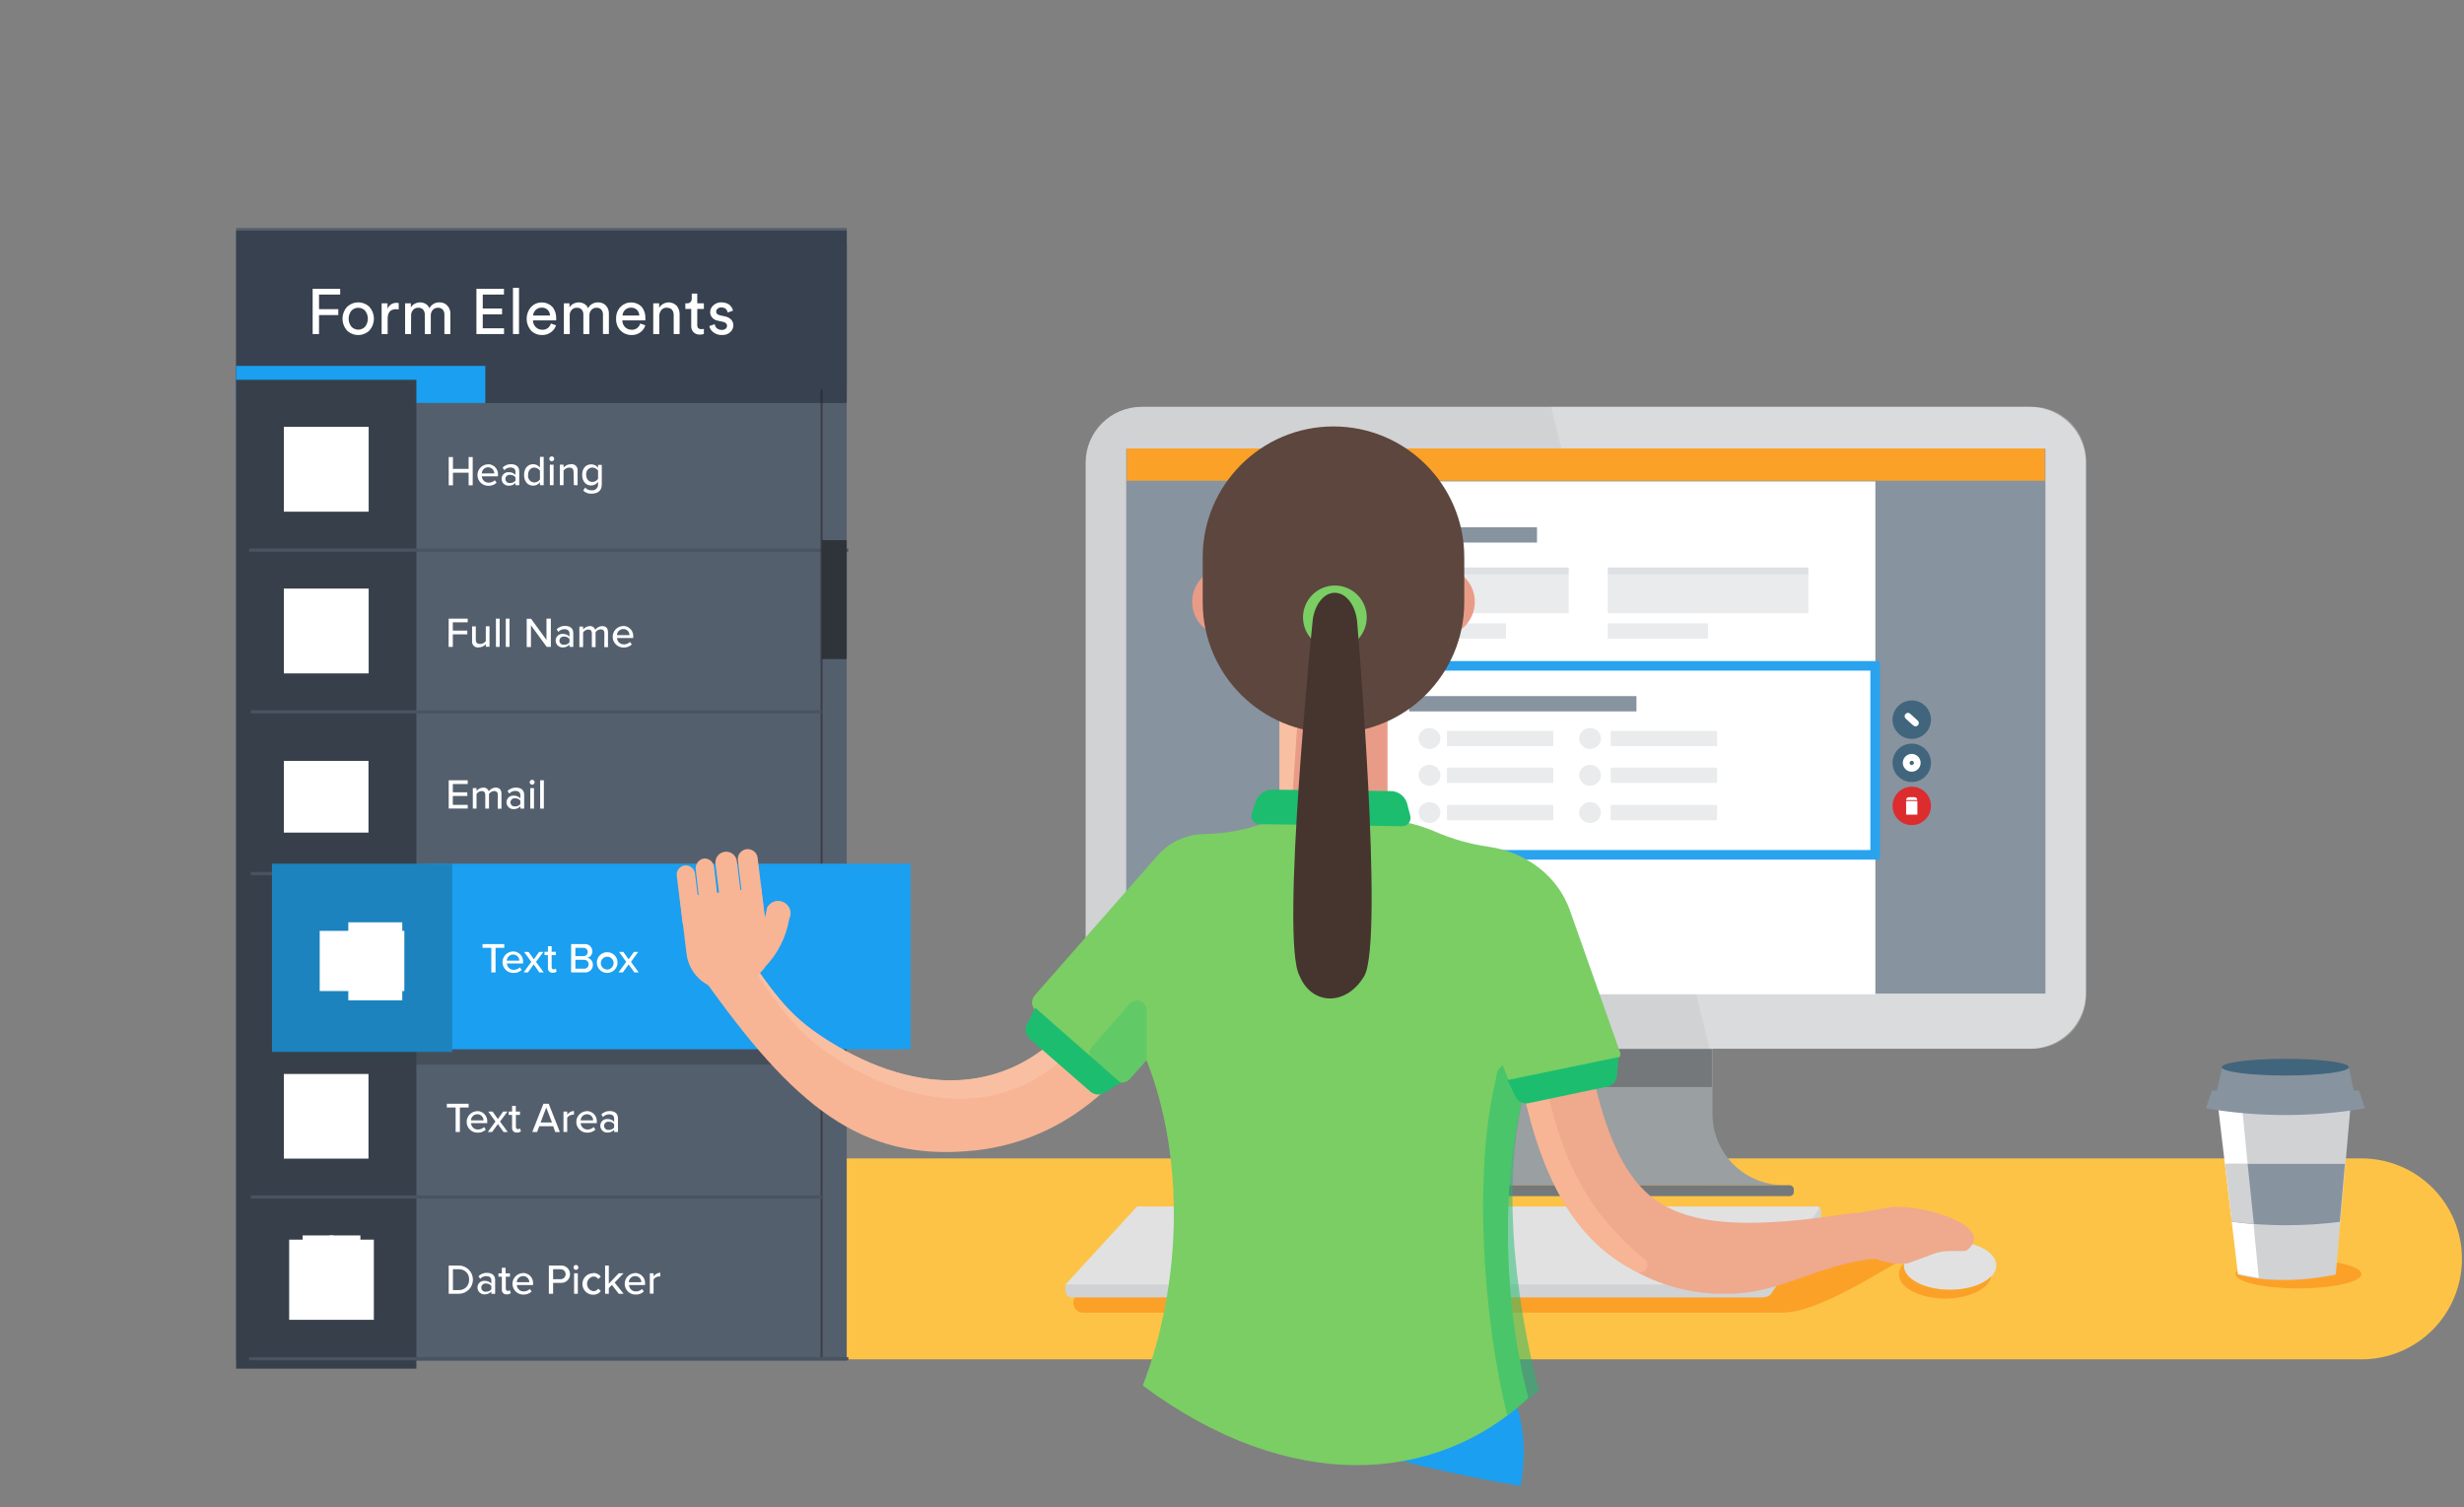 <svg width="662" height="405" viewBox="0 0 662 405" fill="none" xmlns="http://www.w3.org/2000/svg">
<rect x="0" y="0" width="662" height="405" fill="#808080" stroke="none"/>
<g clip-path="url(#clip0_230_130)">
<path d="M315.85 367.44L314.75 371.62C342.64 383.06 373.35 393.43 408.57 399.22C410.37 388.22 409.45 378.3 403.04 368.57L315.85 367.44Z" fill="#1B9FF0"/>
<path d="M634.45 365.22H214.2V311.22H634.45C641.611 311.22 648.479 314.065 653.542 319.128C658.606 324.192 661.45 331.059 661.45 338.22C661.45 345.381 658.606 352.248 653.542 357.312C648.479 362.375 641.611 365.22 634.45 365.22Z" fill="#FDC347"/>
<path d="M366.761 318.46C371.807 318.457 376.648 316.458 380.225 312.898C383.802 309.338 385.824 304.507 385.851 299.46H385.911V280H460.091V299.39C460.117 304.437 462.14 309.268 465.717 312.828C469.294 316.388 474.134 318.387 479.181 318.39L366.761 318.46Z" fill="#9A9FA1"/>
<path d="M365.35 321.36H480.83C481.443 321.36 481.94 320.863 481.94 320.25V319.55C481.94 318.937 481.443 318.44 480.83 318.44H365.35C364.737 318.44 364.24 318.937 364.24 319.55V320.25C364.24 320.863 364.737 321.36 365.35 321.36Z" fill="#74787A"/>
<path d="M306.7 281.77L545.42 281.77C553.716 281.77 560.44 275.045 560.44 266.75V124.32C560.44 116.025 553.716 109.3 545.42 109.3L306.7 109.3C298.405 109.3 291.68 116.025 291.68 124.32V266.75C291.68 275.045 298.405 281.77 306.7 281.77Z" fill="#D1D2D4"/>
<path opacity="0.2" d="M546.39 109.3H416.73L459.33 281.77H546.39C548.257 281.749 550.1 281.361 551.816 280.627C553.532 279.894 555.087 278.83 556.392 277.495C557.697 276.161 558.726 274.582 559.42 272.85C560.115 271.118 560.462 269.266 560.44 267.4V123.67C560.48 119.902 559.023 116.272 556.389 113.578C553.755 110.883 550.158 109.345 546.39 109.3V109.3Z" fill="white"/>
<path d="M459.93 292.05H385.94V281.87H459.93V292.05Z" fill="#74787A"/>
<path d="M549.54 266.94H302.58V120.56H549.54V266.94Z" fill="#87939F"/>
<path d="M358.421 129.34H503.851V267.14H358.421V129.34Z" fill="white"/>
<path opacity="0.5" d="M367.561 152.48H421.451V164.73H367.561V152.48Z" fill="#D5D9DC"/>
<path d="M372.08 148.6L370 145.36V148.6H369.12V144H370.22L372.12 147V144H373V148.57L372.08 148.6ZM373.78 147.73C373.779 147.602 373.807 147.476 373.86 147.36C373.909 147.252 373.977 147.154 374.06 147.07C374.148 146.989 374.25 146.925 374.36 146.88C374.478 146.827 374.602 146.79 374.73 146.77L375.51 146.66C375.58 146.652 375.646 146.624 375.7 146.58C375.733 146.537 375.75 146.484 375.75 146.43C375.749 146.375 375.737 146.322 375.714 146.272C375.692 146.222 375.66 146.177 375.62 146.14C375.502 146.052 375.357 146.009 375.21 146.02C375.132 146.015 375.054 146.025 374.98 146.051C374.906 146.077 374.838 146.117 374.78 146.17C374.682 146.27 374.622 146.401 374.61 146.54L373.85 146.37C373.875 146.238 373.926 146.112 374 146C374.07 145.875 374.161 145.763 374.27 145.67C374.392 145.565 374.531 145.481 374.68 145.42C374.863 145.356 375.056 145.326 375.25 145.33C375.465 145.323 375.679 145.356 375.88 145.43C376.038 145.489 376.184 145.578 376.31 145.69C376.419 145.8 376.501 145.933 376.55 146.08C376.603 146.228 376.63 146.383 376.63 146.54V148.09C376.625 148.183 376.625 148.277 376.63 148.37V148.6H375.85C375.844 148.54 375.844 148.48 375.85 148.42C375.846 148.353 375.846 148.287 375.85 148.22C375.756 148.349 375.637 148.457 375.5 148.54C375.322 148.646 375.117 148.698 374.91 148.69C374.757 148.69 374.604 148.663 374.46 148.61C374.332 148.557 374.214 148.483 374.11 148.39C374.022 148.304 373.951 148.202 373.9 148.09C373.834 147.98 373.793 147.857 373.78 147.73V147.73ZM375.05 148.05C375.136 148.065 375.224 148.065 375.31 148.05C375.396 148.03 375.475 147.989 375.54 147.93C375.606 147.865 375.657 147.786 375.69 147.7C375.735 147.589 375.755 147.47 375.75 147.35V147.21L375.03 147.32C374.929 147.337 374.833 147.378 374.75 147.44C374.713 147.476 374.683 147.52 374.664 147.568C374.645 147.616 374.637 147.668 374.64 147.72C374.638 147.816 374.674 147.91 374.74 147.98C374.831 148.042 374.942 148.067 375.05 148.05V148.05ZM377.45 148.6V145.43H378.27V145.81C378.311 145.735 378.366 145.667 378.43 145.61C378.5 145.551 378.578 145.501 378.66 145.46C378.746 145.42 378.837 145.389 378.93 145.37H379.19C379.391 145.364 379.591 145.409 379.77 145.5C379.931 145.59 380.058 145.73 380.13 145.9C380.235 145.724 380.387 145.582 380.57 145.49C380.749 145.408 380.944 145.367 381.14 145.37C381.282 145.37 381.424 145.39 381.56 145.43C381.697 145.478 381.823 145.552 381.93 145.65C382.041 145.758 382.13 145.887 382.19 146.03C382.254 146.203 382.285 146.386 382.28 146.57V148.63H381.45V146.75C381.459 146.596 381.413 146.443 381.32 146.32C381.268 146.258 381.201 146.211 381.126 146.181C381.051 146.151 380.97 146.141 380.89 146.15C380.81 146.146 380.729 146.16 380.655 146.191C380.58 146.222 380.514 146.27 380.46 146.33C380.359 146.454 380.306 146.61 380.31 146.77V148.63H379.46V146.75C379.466 146.595 379.417 146.442 379.32 146.32C379.269 146.26 379.204 146.213 379.131 146.184C379.058 146.154 378.979 146.142 378.9 146.15C378.818 146.144 378.736 146.158 378.659 146.189C378.583 146.22 378.515 146.268 378.46 146.33C378.355 146.452 378.298 146.609 378.3 146.77V148.63L377.45 148.6ZM386 147.69C385.961 147.829 385.9 147.96 385.82 148.08C385.735 148.203 385.631 148.311 385.51 148.4C385.383 148.493 385.241 148.565 385.09 148.61C384.92 148.668 384.74 148.695 384.56 148.69C384.349 148.69 384.139 148.653 383.94 148.58C383.739 148.508 383.555 148.393 383.403 148.243C383.251 148.093 383.134 147.911 383.06 147.71C382.968 147.485 382.924 147.243 382.93 147C382.927 146.765 382.968 146.531 383.05 146.31C383.131 146.112 383.25 145.932 383.4 145.78C383.544 145.639 383.714 145.527 383.9 145.45C384.083 145.371 384.281 145.33 384.48 145.33C384.693 145.318 384.907 145.351 385.107 145.427C385.307 145.503 385.488 145.62 385.64 145.77C385.917 146.117 386.046 146.559 386 147C386.005 147.057 386.005 147.113 386 147.17V147.27H383.73C383.732 147.367 383.756 147.463 383.8 147.55C383.846 147.637 383.907 147.714 383.98 147.78C384.047 147.848 384.129 147.899 384.22 147.93C384.319 147.97 384.424 147.991 384.53 147.99C384.698 147.999 384.864 147.949 385 147.85C385.113 147.762 385.2 147.644 385.25 147.51L386 147.69ZM385.2 146.69C385.21 146.614 385.21 146.536 385.2 146.46C385.17 146.386 385.126 146.318 385.07 146.26C385.006 146.2 384.932 146.152 384.85 146.12C384.751 146.082 384.646 146.065 384.54 146.07C384.438 146.07 384.337 146.086 384.24 146.12C384.158 146.156 384.083 146.207 384.02 146.27C383.965 146.33 383.917 146.397 383.88 146.47C383.849 146.539 383.832 146.614 383.83 146.69H385.2Z" fill="#2E3235"/>
<path opacity="0.5" d="M431.951 152.48H485.841V164.73H431.951V152.48ZM367.561 152.48H421.451V154.31H367.561V152.48Z" fill="#D5D9DC"/>
<path opacity="0.5" d="M431.951 152.48H485.841V154.31H431.951V152.48ZM388.761 196.36H417.321V200.47H388.761V196.36Z" fill="#D5D9DC"/>
<path opacity="0.5" d="M384.05 201.22C385.668 201.22 386.98 199.962 386.98 198.41C386.98 196.858 385.668 195.6 384.05 195.6C382.432 195.6 381.12 196.858 381.12 198.41C381.12 199.962 382.432 201.22 384.05 201.22Z" fill="#D5D9DC"/>
<path opacity="0.5" d="M432.75 196.36H461.31V200.47H432.75V196.36ZM431.95 167.47H458.89V171.58H431.95V167.47ZM377.66 167.47H404.6V171.58H377.66V167.47Z" fill="#D5D9DC"/>
<path d="M378.591 187.02H439.661V191.13H378.591V187.02ZM384.051 141.66H412.941V145.77H384.051V141.66Z" fill="#87939F"/>
<path opacity="0.5" d="M427.191 201.22C428.809 201.22 430.121 199.962 430.121 198.41C430.121 196.858 428.809 195.6 427.191 195.6C425.573 195.6 424.261 196.858 424.261 198.41C424.261 199.962 425.573 201.22 427.191 201.22Z" fill="#D5D9DC"/>
<path opacity="0.5" d="M388.761 206.24H417.321V210.35H388.761V206.24Z" fill="#D5D9DC"/>
<path opacity="0.5" d="M384.05 211.1C385.668 211.1 386.98 209.842 386.98 208.29C386.98 206.738 385.668 205.48 384.05 205.48C382.432 205.48 381.12 206.738 381.12 208.29C381.12 209.842 382.432 211.1 384.05 211.1Z" fill="#D5D9DC"/>
<path opacity="0.5" d="M432.75 206.24H461.31V210.35H432.75V206.24Z" fill="#D5D9DC"/>
<path opacity="0.5" d="M427.191 211.1C428.809 211.1 430.121 209.842 430.121 208.29C430.121 206.738 428.809 205.48 427.191 205.48C425.573 205.48 424.261 206.738 424.261 208.29C424.261 209.842 425.573 211.1 427.191 211.1Z" fill="#D5D9DC"/>
<path opacity="0.5" d="M388.761 216.26H417.321V220.37H388.761V216.26Z" fill="#D5D9DC"/>
<path opacity="0.5" d="M384.05 221.12C385.668 221.12 386.98 219.862 386.98 218.31C386.98 216.758 385.668 215.5 384.05 215.5C382.432 215.5 381.12 216.758 381.12 218.31C381.12 219.862 382.432 221.12 384.05 221.12Z" fill="#D5D9DC"/>
<path opacity="0.5" d="M432.75 216.26H461.31V220.37H432.75V216.26Z" fill="#D5D9DC"/>
<path opacity="0.5" d="M427.191 221.12C428.809 221.12 430.121 219.862 430.121 218.31C430.121 216.758 428.809 215.5 427.191 215.5C425.573 215.5 424.261 216.758 424.261 218.31C424.261 219.862 425.573 221.12 427.191 221.12Z" fill="#D5D9DC"/>
<path d="M358.171 178.89H503.801V229.66H358.171V178.89Z" stroke="#2AA3EF" stroke-width="2.576" stroke-miterlimit="10"/>
<path d="M513.631 210.1C516.48 210.1 518.791 207.79 518.791 204.94C518.791 202.09 516.48 199.78 513.631 199.78C510.781 199.78 508.471 202.09 508.471 204.94C508.471 207.79 510.781 210.1 513.631 210.1Z" fill="#41657C"/>
<path d="M513.63 202.55C513.157 202.548 512.694 202.687 512.3 202.948C511.906 203.209 511.598 203.582 511.415 204.018C511.233 204.455 511.184 204.936 511.275 205.4C511.366 205.864 511.593 206.291 511.927 206.626C512.261 206.962 512.687 207.19 513.15 207.283C513.614 207.376 514.095 207.33 514.533 207.149C514.97 206.968 515.344 206.662 515.607 206.269C515.87 205.876 516.01 205.413 516.01 204.94C516.01 204.308 515.76 203.701 515.314 203.254C514.868 202.806 514.263 202.553 513.63 202.55V202.55ZM513.63 205.55C513.555 205.551 513.48 205.538 513.409 205.51C513.339 205.481 513.275 205.44 513.221 205.387C513.167 205.334 513.124 205.27 513.095 205.2C513.065 205.131 513.05 205.056 513.05 204.98C513.05 204.826 513.112 204.679 513.22 204.57C513.329 204.461 513.477 204.4 513.63 204.4C513.784 204.4 513.932 204.461 514.041 204.57C514.149 204.679 514.21 204.826 514.21 204.98C514.2 205.126 514.134 205.262 514.026 205.361C513.918 205.46 513.777 205.513 513.63 205.51V205.55Z" fill="white"/>
<path d="M513.631 198.51C516.48 198.51 518.791 196.2 518.791 193.35C518.791 190.5 516.48 188.19 513.631 188.19C510.781 188.19 508.471 190.5 508.471 193.35C508.471 196.2 510.781 198.51 513.631 198.51Z" fill="#41657C"/>
<path d="M513.204 191.752C512.84 191.422 512.277 191.45 511.947 191.815C511.617 192.179 511.645 192.742 512.009 193.072L514.041 194.911C514.405 195.241 514.968 195.212 515.298 194.848C515.628 194.484 515.6 193.921 515.235 193.591L513.204 191.752Z" fill="white"/>
<path d="M513.631 221.68C516.48 221.68 518.791 219.37 518.791 216.52C518.791 213.67 516.48 211.36 513.631 211.36C510.781 211.36 508.471 213.67 508.471 216.52C508.471 219.37 510.781 221.68 513.631 221.68Z" fill="#DC2C2E"/>
<path d="M515.03 215.21H512.22C512.16 215.21 512.11 215.259 512.11 215.32V218.76C512.11 218.821 512.16 218.87 512.22 218.87H515.03C515.091 218.87 515.14 218.821 515.14 218.76V215.32C515.14 215.259 515.091 215.21 515.03 215.21Z" fill="white"/>
<path d="M514.38 214.17H512.88C512.677 214.173 512.483 214.255 512.339 214.398C512.195 214.542 512.113 214.737 512.11 214.94H515.11C515.111 214.743 515.035 214.552 514.899 214.409C514.763 214.266 514.578 214.18 514.38 214.17Z" fill="white"/>
<path d="M302.72 120.49H549.39V129.16H302.72V120.49ZM478.69 352.68H291C290.499 352.674 290.01 352.526 289.589 352.253C289.169 351.979 288.834 351.593 288.625 351.137C288.416 350.682 288.34 350.176 288.406 349.679C288.473 349.182 288.678 348.715 289 348.33L301.1 333.77L518.8 334.04C506.06 340.83 489.14 352.68 478.69 352.68V352.68Z" fill="#FCA128"/>
<path d="M288.001 348.57H473.621C474.372 348.571 475.101 348.309 475.681 347.83L489.281 327.63V325.32C489.276 325.151 489.236 324.985 489.165 324.832C489.093 324.68 488.991 324.543 488.864 324.431C488.738 324.32 488.589 324.235 488.429 324.184C488.268 324.132 488.099 324.113 487.931 324.13L286.271 345V346.89C286.272 347.115 286.318 347.336 286.406 347.543C286.494 347.75 286.622 347.936 286.783 348.093C286.944 348.249 287.135 348.372 287.344 348.454C287.553 348.536 287.776 348.575 288.001 348.57V348.57Z" fill="#D1D2D4"/>
<path d="M286.29 345.08H474.79L488.64 324.91C488.71 324.852 488.761 324.775 488.785 324.687C488.809 324.6 488.806 324.507 488.775 324.421C488.744 324.336 488.688 324.262 488.614 324.21C488.539 324.158 488.451 324.13 488.36 324.13H305.5L286.29 345.08Z" fill="#E1E1E1"/>
<path d="M523.91 346.52C530.775 346.52 536.34 343.592 536.34 339.98C536.34 336.368 530.775 333.44 523.91 333.44C517.046 333.44 511.48 336.368 511.48 339.98C511.48 343.592 517.046 346.52 523.91 346.52Z" fill="#E1E1E1"/>
<path d="M523.911 346.53C517.041 346.53 511.471 343.6 511.471 339.98C511.456 339.794 511.456 339.606 511.471 339.42C510.675 340.188 510.209 341.235 510.171 342.34C510.171 345.95 515.731 348.88 522.601 348.88C529.111 348.88 534.441 346.25 534.991 342.88C533.001 345.05 528.781 346.53 523.911 346.53V346.53Z" fill="#FCA128"/>
<path d="M617.521 346.15C626.871 346.15 634.451 344.417 634.451 342.28C634.451 340.143 626.871 338.41 617.521 338.41C608.171 338.41 600.591 340.143 600.591 342.28C600.591 344.417 608.171 346.15 617.521 346.15Z" fill="#FCA128"/>
<path d="M627.54 342.45C617.15 344.45 608.54 344.31 601.36 342.45L597 292.7H631.91L627.54 342.45Z" fill="#D1D2D4"/>
<path d="M606.87 343.36L601.271 342.3L595.98 297.72H602.401L606.87 343.36Z" fill="white"/>
<path d="M633.81 293H632.38L631.09 286.88H597L595.65 293H594.26L592.65 297.77C606.796 300.171 621.245 300.171 635.39 297.77L633.81 293Z" fill="#87939F"/>
<path d="M614.011 288.95C623.444 288.95 631.091 287.947 631.091 286.71C631.091 285.473 623.444 284.47 614.011 284.47C604.578 284.47 596.931 285.473 596.931 286.71C596.931 287.947 604.578 288.95 614.011 288.95Z" fill="#41657C"/>
<path d="M628.63 328.27L630 312.7H598.32L599.7 328.27C609.306 329.48 619.025 329.48 628.63 328.27V328.27Z" fill="#87939F"/>
<path d="M603.87 312.7H597.771L599.651 328.24L605.54 328.84L603.87 312.7V312.7Z" fill="#D1D2D4"/>
<path d="M67.36 65.54H227.5V104.71H67.36V65.54Z" fill="#3E4652"/>
<path d="M63.44 61.26H227.49V365.6H63.44V61.26Z" fill="#545F6E"/>
<path d="M63.44 61.98H227.49V108.28H63.44V61.98Z" fill="#37414F"/>
<path d="M85.71 89.75H84V77.58H91.4V79.14H85.71V83.06H90.89V84.64H85.71V89.75ZM93.22 82.48C94.028 81.685 95.116 81.239 96.25 81.239C97.384 81.239 98.472 81.685 99.28 82.48C100.043 83.35 100.464 84.468 100.464 85.625C100.464 86.782 100.043 87.9 99.28 88.77C98.467 89.564 97.376 90.009 96.24 90.009C95.104 90.009 94.013 89.564 93.2 88.77C92.437 87.9 92.016 86.782 92.016 85.625C92.016 84.468 92.437 83.35 93.2 82.48H93.22ZM94.42 87.79C94.657 88.036 94.941 88.232 95.256 88.366C95.57 88.5 95.908 88.569 96.25 88.569C96.592 88.569 96.93 88.5 97.244 88.366C97.559 88.232 97.843 88.036 98.08 87.79C98.566 87.173 98.83 86.41 98.83 85.625C98.83 84.84 98.566 84.077 98.08 83.46C97.843 83.214 97.559 83.018 97.244 82.884C96.93 82.751 96.592 82.681 96.25 82.681C95.908 82.681 95.57 82.751 95.256 82.884C94.941 83.018 94.657 83.214 94.42 83.46C93.934 84.077 93.67 84.84 93.67 85.625C93.67 86.41 93.934 87.173 94.42 87.79ZM107.12 81.41V83.12C106.888 83.089 106.654 83.073 106.42 83.07C104.9 83.07 104.15 83.92 104.15 85.62V89.75H102.53V81.49H104.11V82.94C104.311 82.454 104.657 82.041 105.101 81.758C105.544 81.476 106.064 81.337 106.59 81.36C106.768 81.356 106.946 81.373 107.12 81.41V81.41ZM110.43 89.75H108.84V81.49H110.38V82.59C110.629 82.157 111.002 81.809 111.45 81.59C111.895 81.359 112.389 81.239 112.89 81.24C113.41 81.239 113.921 81.377 114.37 81.64C114.823 81.909 115.175 82.32 115.37 82.81C115.63 82.308 116.03 81.893 116.522 81.614C117.014 81.336 117.576 81.206 118.14 81.24C118.511 81.234 118.879 81.302 119.222 81.442C119.566 81.581 119.878 81.788 120.14 82.05C120.439 82.361 120.67 82.73 120.818 83.134C120.966 83.539 121.028 83.97 121 84.4V89.75H119.4V84.57C119.423 84.072 119.266 83.583 118.96 83.19C118.794 83.013 118.589 82.875 118.363 82.787C118.136 82.698 117.893 82.662 117.65 82.68C117.391 82.673 117.134 82.723 116.896 82.824C116.657 82.926 116.444 83.078 116.27 83.27C115.912 83.682 115.723 84.214 115.74 84.76V89.76H114.13V84.57C114.153 84.072 113.996 83.583 113.69 83.19C113.524 83.013 113.319 82.875 113.093 82.787C112.866 82.698 112.623 82.662 112.38 82.68C112.12 82.669 111.86 82.715 111.62 82.815C111.38 82.915 111.165 83.067 110.99 83.26C110.622 83.675 110.429 84.216 110.45 84.77L110.43 89.75ZM135.42 89.75H128V77.58H135.4V79.14H129.7V82.88H134.89V84.46H129.7V88.19H135.42V89.75ZM139.44 89.75H137.82V77.32H139.44V89.75ZM148 86.92L149.39 87.4C149.144 88.162 148.656 88.822 148 89.28C147.313 89.78 146.479 90.037 145.63 90.01C145.084 90.02 144.541 89.92 144.034 89.715C143.527 89.511 143.067 89.206 142.68 88.82C141.913 87.94 141.49 86.812 141.49 85.645C141.49 84.478 141.913 83.35 142.68 82.47C143.048 82.088 143.489 81.783 143.976 81.573C144.463 81.363 144.987 81.252 145.517 81.247C146.048 81.241 146.574 81.341 147.066 81.541C147.557 81.74 148.004 82.036 148.38 82.41C149.112 83.292 149.486 84.416 149.43 85.56C149.442 85.733 149.442 85.907 149.43 86.08H143.21C143.203 86.414 143.264 86.746 143.39 87.055C143.515 87.365 143.703 87.645 143.94 87.88C144.17 88.112 144.444 88.294 144.747 88.416C145.049 88.538 145.374 88.598 145.7 88.59C146.217 88.621 146.729 88.471 147.149 88.167C147.568 87.862 147.869 87.421 148 86.92V86.92ZM143.24 84.77H147.76C147.765 84.478 147.709 84.187 147.595 83.918C147.481 83.649 147.311 83.407 147.096 83.208C146.882 83.009 146.628 82.857 146.352 82.763C146.075 82.668 145.781 82.633 145.49 82.66C145.197 82.65 144.906 82.701 144.634 82.81C144.362 82.918 144.116 83.082 143.91 83.29C143.505 83.68 143.262 84.209 143.23 84.77H143.24ZM153.09 89.75H151.49V81.49H153V82.59C153.252 82.16 153.624 81.812 154.07 81.59C154.516 81.362 155.009 81.242 155.51 81.24C156.03 81.239 156.541 81.377 156.99 81.64C157.448 81.903 157.802 82.316 157.99 82.81C158.251 82.309 158.652 81.894 159.143 81.616C159.635 81.337 160.196 81.207 160.76 81.24C161.13 81.236 161.498 81.306 161.841 81.445C162.184 81.584 162.497 81.79 162.76 82.05C163.05 82.363 163.273 82.732 163.416 83.135C163.559 83.537 163.618 83.964 163.59 84.39V89.74H162V84.57C162.031 84.071 161.874 83.579 161.56 83.19C161.394 83.012 161.19 82.874 160.963 82.786C160.736 82.697 160.493 82.661 160.25 82.68C159.992 82.672 159.736 82.721 159.499 82.823C159.263 82.925 159.051 83.077 158.88 83.27C158.519 83.68 158.329 84.214 158.35 84.76V89.76H156.73V84.57C156.761 84.071 156.604 83.579 156.29 83.19C156.124 83.013 155.919 82.875 155.693 82.787C155.466 82.698 155.223 82.662 154.98 82.68C154.72 82.669 154.461 82.716 154.221 82.816C153.98 82.916 153.765 83.068 153.59 83.26C153.225 83.676 153.035 84.217 153.06 84.77L153.09 89.75ZM172 86.92L173.39 87.4C173.157 88.155 172.687 88.814 172.05 89.28C171.363 89.78 170.529 90.037 169.68 90.01C169.135 90.023 168.593 89.924 168.087 89.719C167.581 89.514 167.123 89.208 166.74 88.82C166.328 88.395 166.008 87.89 165.8 87.336C165.592 86.782 165.5 86.191 165.53 85.6C165.488 84.445 165.905 83.319 166.69 82.47C167.058 82.088 167.499 81.783 167.986 81.573C168.473 81.363 168.997 81.252 169.527 81.247C170.058 81.241 170.584 81.341 171.076 81.541C171.567 81.74 172.014 82.036 172.39 82.41C173.104 83.299 173.46 84.422 173.39 85.56C173.402 85.733 173.402 85.907 173.39 86.08H167.2C167.195 86.414 167.258 86.745 167.383 87.054C167.508 87.363 167.694 87.644 167.93 87.88C168.16 88.111 168.435 88.294 168.737 88.416C169.04 88.538 169.364 88.597 169.69 88.59C170.209 88.623 170.723 88.475 171.145 88.17C171.566 87.865 171.869 87.423 172 86.92V86.92ZM167.24 84.77H171.76C171.756 84.203 171.534 83.658 171.14 83.25C170.919 83.045 170.659 82.888 170.375 82.786C170.092 82.685 169.791 82.642 169.49 82.66C169.197 82.65 168.906 82.701 168.634 82.81C168.362 82.918 168.116 83.082 167.91 83.29C167.516 83.686 167.281 84.213 167.25 84.77H167.24ZM177.13 85V89.77H175.51V81.49H177.09V82.68C177.329 82.287 177.654 81.954 178.042 81.707C178.43 81.459 178.87 81.305 179.327 81.254C179.784 81.204 180.247 81.26 180.679 81.417C181.111 81.574 181.502 81.828 181.82 82.16C182.352 82.828 182.626 83.666 182.59 84.52V89.75H181V84.75C181 83.37 180.36 82.67 179.08 82.67C178.809 82.658 178.538 82.71 178.291 82.823C178.045 82.936 177.828 83.107 177.66 83.32C177.288 83.799 177.1 84.395 177.13 85V85ZM187.33 78.88V81.49H189.11V83H187.33V87.3C187.315 87.452 187.331 87.605 187.375 87.751C187.42 87.897 187.493 88.032 187.59 88.15C187.711 88.255 187.853 88.335 188.006 88.383C188.159 88.431 188.32 88.447 188.48 88.43C188.692 88.435 188.904 88.411 189.11 88.36V89.73C188.757 89.852 188.383 89.906 188.01 89.89C187.703 89.906 187.395 89.859 187.106 89.753C186.817 89.646 186.553 89.482 186.33 89.27C186.116 89.038 185.95 88.765 185.844 88.468C185.737 88.171 185.692 87.855 185.71 87.54V83H184.13V81.49H184.58C184.754 81.504 184.93 81.481 185.094 81.42C185.258 81.36 185.407 81.264 185.53 81.14C185.75 80.885 185.865 80.556 185.85 80.22V78.88H187.33ZM190.57 87.61L192.03 87.09C192.078 87.519 192.285 87.915 192.61 88.2C192.988 88.505 193.465 88.661 193.95 88.64C194.31 88.653 194.664 88.54 194.95 88.32C195.068 88.227 195.163 88.109 195.229 87.973C195.295 87.838 195.329 87.69 195.33 87.54C195.33 86.99 194.98 86.63 194.27 86.47L192.86 86.16C192.28 86.061 191.749 85.773 191.35 85.34C190.983 84.932 190.786 84.399 190.8 83.85C190.802 83.494 190.884 83.143 191.04 82.823C191.196 82.503 191.421 82.222 191.7 82C192.264 81.492 193.001 81.217 193.76 81.23C194.24 81.218 194.718 81.296 195.17 81.46C195.55 81.575 195.894 81.785 196.17 82.07C196.374 82.279 196.549 82.514 196.69 82.77C196.8 82.984 196.887 83.208 196.95 83.44L195.52 83.97C195.499 83.832 195.458 83.697 195.4 83.57C195.329 83.415 195.242 83.267 195.14 83.13C195.002 82.957 194.819 82.825 194.61 82.75C194.353 82.644 194.077 82.593 193.8 82.6C193.437 82.579 193.079 82.697 192.8 82.93C192.682 83.021 192.585 83.138 192.518 83.271C192.45 83.404 192.413 83.551 192.41 83.7C192.41 84.23 192.73 84.56 193.41 84.7L194.74 84.99C195.384 85.099 195.979 85.407 196.44 85.87C196.832 86.298 197.043 86.86 197.03 87.44C197.024 87.774 196.95 88.103 196.812 88.407C196.675 88.712 196.476 88.985 196.23 89.21C195.932 89.485 195.582 89.696 195.201 89.832C194.819 89.968 194.414 90.025 194.01 90C193.146 90.055 192.294 89.783 191.62 89.24C191.083 88.843 190.71 88.263 190.57 87.61V87.61Z" fill="white"/>
<path d="M63.44 98.3H130.39V108.27H63.44V98.3Z" fill="#1B9FF0"/>
<path d="M63.44 102.04H111.87V367.71H63.44V102.04Z" fill="#37404A"/>
<path d="M76.261 114.68H99.051V137.47H76.261V114.68Z" fill="white"/>
<path d="M77.69 333.05H100.44V354.59H77.69V333.05Z" fill="white"/>
<path d="M81.301 331.92H89.621V342.03H81.301V331.92Z" fill="white"/>
<path d="M88.511 331.92H96.831V342.03H88.511V331.92Z" fill="white"/>
<path d="M85.74 339.12H96.72V351.53H85.74V339.12Z" fill="white"/>
<path d="M81.9 339.29H91.29V351.53H81.9V339.29Z" fill="white"/>
<path d="M67.36 147.8H227.5" stroke="#4A5360" stroke-width="0.859" stroke-miterlimit="10" stroke-linecap="square"/>
<path opacity="0.5" d="M220.721 104.71V365.04" stroke="#231F20" stroke-width="0.53" stroke-miterlimit="10"/>
<path d="M220.78 145.12H227.49V177.07H220.78V145.12Z" fill="#2F333A"/>
<path d="M67.36 365.04H227.5M67.36 191.25H220.72H67.36ZM67.36 234.7H220.03H67.36ZM67.36 321.59H220.78H67.36Z" stroke="#4A5360" stroke-width="0.859" stroke-miterlimit="10" stroke-linecap="square"/>
<path d="M125.901 127H121.691V130.39H120.551V122.79H121.691V125.98H125.901V122.79H127.001V130.39H125.901V127ZM131.121 124.71C131.5 124.712 131.874 124.793 132.219 124.949C132.564 125.105 132.873 125.332 133.124 125.615C133.376 125.898 133.566 126.231 133.68 126.592C133.795 126.952 133.833 127.334 133.791 127.71V127.97H129.441C129.467 128.442 129.677 128.885 130.027 129.203C130.377 129.521 130.838 129.689 131.311 129.67C131.916 129.676 132.501 129.446 132.941 129.03L133.421 129.7C132.82 130.252 132.026 130.546 131.211 130.52C130.831 130.526 130.454 130.457 130.101 130.317C129.749 130.177 129.427 129.97 129.154 129.705C128.882 129.441 128.664 129.126 128.513 128.778C128.362 128.429 128.282 128.055 128.276 127.675C128.27 127.295 128.339 126.918 128.479 126.566C128.618 126.213 128.826 125.891 129.09 125.618C129.355 125.346 129.67 125.128 130.018 124.977C130.367 124.826 130.741 124.746 131.121 124.74V124.71ZM129.431 127.19H132.791C132.794 126.971 132.752 126.754 132.669 126.552C132.585 126.35 132.462 126.167 132.306 126.013C132.15 125.86 131.964 125.74 131.761 125.66C131.557 125.581 131.339 125.543 131.121 125.55C130.681 125.55 130.259 125.721 129.943 126.027C129.628 126.333 129.444 126.75 129.431 127.19V127.19ZM138.481 129.75C138.251 129.995 137.971 130.187 137.661 130.315C137.35 130.443 137.016 130.502 136.681 130.49C136.433 130.501 136.186 130.461 135.954 130.374C135.722 130.287 135.511 130.155 135.331 129.984C135.152 129.813 135.009 129.607 134.911 129.38C134.813 129.153 134.762 128.908 134.761 128.66C134.757 128.412 134.805 128.167 134.902 127.939C134.999 127.711 135.142 127.505 135.323 127.336C135.504 127.166 135.718 127.037 135.952 126.955C136.186 126.873 136.434 126.84 136.681 126.86C137.016 126.842 137.351 126.899 137.662 127.025C137.973 127.151 138.253 127.344 138.481 127.59V126.68C138.481 126 137.921 125.59 137.131 125.59C136.82 125.592 136.514 125.658 136.23 125.783C135.946 125.909 135.691 126.092 135.481 126.32L135.041 125.61C135.335 125.316 135.687 125.084 136.074 124.929C136.46 124.775 136.874 124.7 137.291 124.71C138.491 124.71 139.501 125.23 139.501 126.64V130.35H138.501L138.481 129.75ZM138.481 128.21C138.31 128.004 138.094 127.839 137.85 127.73C137.605 127.621 137.338 127.569 137.071 127.58C136.912 127.554 136.749 127.562 136.594 127.605C136.438 127.648 136.294 127.724 136.171 127.828C136.048 127.932 135.949 128.062 135.882 128.208C135.814 128.355 135.779 128.514 135.779 128.675C135.779 128.836 135.814 128.995 135.882 129.142C135.949 129.288 136.048 129.418 136.171 129.522C136.294 129.626 136.438 129.702 136.594 129.745C136.749 129.788 136.912 129.796 137.071 129.77C137.338 129.781 137.605 129.729 137.85 129.62C138.094 129.511 138.31 129.346 138.481 129.14V128.21ZM145.071 129.56C144.861 129.844 144.589 130.076 144.275 130.237C143.961 130.398 143.614 130.485 143.261 130.49C141.831 130.49 140.801 129.41 140.801 127.6C140.801 125.79 141.801 124.71 143.261 124.71C143.614 124.713 143.962 124.798 144.276 124.96C144.591 125.121 144.863 125.354 145.071 125.64V122.75H146.071V130.35H145.071V129.56ZM145.071 126.43C144.897 126.185 144.668 125.983 144.402 125.843C144.137 125.702 143.841 125.626 143.541 125.62C142.541 125.62 141.871 126.45 141.871 127.62C141.836 127.863 141.852 128.111 141.919 128.348C141.986 128.584 142.102 128.804 142.259 128.993C142.417 129.181 142.612 129.335 142.833 129.443C143.054 129.551 143.295 129.611 143.541 129.62C143.841 129.616 144.136 129.542 144.401 129.403C144.667 129.264 144.896 129.064 145.071 128.82V126.43ZM147.571 123.27C147.573 123.096 147.644 122.929 147.767 122.806C147.89 122.683 148.057 122.613 148.231 122.61C148.406 122.61 148.574 122.68 148.697 122.803C148.821 122.927 148.891 123.095 148.891 123.27C148.892 123.357 148.876 123.443 148.843 123.523C148.81 123.603 148.762 123.676 148.7 123.736C148.638 123.797 148.565 123.845 148.484 123.876C148.404 123.908 148.317 123.923 148.231 123.92C148.057 123.92 147.891 123.852 147.768 123.73C147.644 123.609 147.573 123.443 147.571 123.27V123.27ZM147.731 124.85H148.731V130.35H147.731V124.85ZM154.101 126.83C154.101 125.92 153.641 125.62 152.931 125.62C152.634 125.632 152.343 125.71 152.081 125.848C151.818 125.987 151.589 126.182 151.411 126.42V130.35H150.411V124.85H151.411V125.62C151.66 125.335 151.967 125.106 152.312 124.949C152.657 124.792 153.032 124.71 153.411 124.71C153.652 124.679 153.896 124.703 154.126 124.782C154.356 124.86 154.564 124.99 154.736 125.163C154.907 125.335 155.036 125.544 155.113 125.774C155.19 126.005 155.214 126.249 155.181 126.49V130.35H154.181L154.101 126.83ZM157.201 131C157.419 131.25 157.693 131.446 158 131.573C158.307 131.7 158.639 131.753 158.971 131.73C159.19 131.758 159.413 131.737 159.623 131.67C159.834 131.603 160.027 131.491 160.19 131.342C160.353 131.192 160.481 131.009 160.566 130.805C160.651 130.601 160.69 130.381 160.681 130.16V129.44C160.478 129.736 160.208 129.98 159.894 130.154C159.58 130.327 159.229 130.425 158.871 130.44C157.441 130.44 156.411 129.39 156.411 127.59C156.411 125.79 157.411 124.75 158.871 124.75C159.224 124.753 159.572 124.838 159.886 125C160.201 125.161 160.473 125.394 160.681 125.68V124.89H161.681V130.17C161.681 132.07 160.301 132.63 158.951 132.63C158.538 132.657 158.124 132.597 157.735 132.456C157.346 132.315 156.991 132.095 156.691 131.81L157.201 131ZM160.681 126.42C160.506 126.176 160.277 125.975 160.011 125.835C159.746 125.694 159.451 125.617 159.151 125.61C158.911 125.615 158.674 125.671 158.457 125.773C158.24 125.875 158.047 126.022 157.89 126.205C157.733 126.387 157.617 126.6 157.548 126.83C157.479 127.06 157.46 127.302 157.491 127.54C157.491 128.68 158.121 129.48 159.151 129.48C159.453 129.471 159.749 129.391 160.015 129.247C160.28 129.103 160.509 128.898 160.681 128.65V126.42ZM120.551 166.2H125.661V167.2H121.661V169.42H125.551V170.42H121.661V173.8H120.521L120.551 166.2ZM130.581 173.05C130.326 173.327 130.017 173.549 129.673 173.703C129.329 173.856 128.957 173.936 128.581 173.94C128.343 173.972 128.1 173.948 127.873 173.87C127.646 173.793 127.439 173.664 127.27 173.493C127.101 173.323 126.973 173.116 126.897 172.888C126.82 172.66 126.798 172.418 126.831 172.18V168.29H127.831V171.84C127.831 172.75 128.291 173.02 128.991 173.02C129.287 173.013 129.578 172.94 129.842 172.807C130.107 172.674 130.339 172.484 130.521 172.25V168.25H131.521V173.76H130.521L130.581 173.05ZM133.241 166.2H134.241V173.8H133.241V166.2ZM135.891 166.2H136.891V173.8H135.891V166.2ZM142.651 168V173.84H141.511V166.24H142.681L146.821 171.93V166.2H148.001V173.8H146.891L142.651 168ZM153.001 173.19C152.772 173.436 152.492 173.63 152.182 173.76C151.871 173.889 151.537 173.95 151.201 173.94C150.953 173.951 150.706 173.911 150.474 173.824C150.242 173.737 150.031 173.605 149.851 173.434C149.672 173.263 149.529 173.057 149.431 172.83C149.333 172.603 149.282 172.358 149.281 172.11C149.277 171.862 149.325 171.617 149.422 171.389C149.519 171.161 149.662 170.955 149.843 170.786C150.024 170.616 150.238 170.487 150.472 170.405C150.706 170.323 150.954 170.29 151.201 170.31C151.536 170.292 151.871 170.349 152.182 170.475C152.493 170.601 152.773 170.794 153.001 171.04V170.13C153.001 169.44 152.441 169.03 151.651 169.03C151.34 169.032 151.034 169.098 150.75 169.223C150.466 169.349 150.211 169.532 150.001 169.76L149.561 169.06C149.853 168.762 150.203 168.528 150.591 168.373C150.978 168.218 151.394 168.145 151.811 168.16C153.011 168.16 154.021 168.68 154.021 170.08V173.8H153.021L153.001 173.19ZM153.001 171.66C152.83 171.454 152.614 171.289 152.37 171.18C152.125 171.071 151.858 171.019 151.591 171.03C151.432 171.004 151.269 171.012 151.114 171.055C150.958 171.098 150.814 171.174 150.691 171.278C150.568 171.382 150.469 171.512 150.402 171.658C150.334 171.805 150.299 171.964 150.299 172.125C150.299 172.286 150.334 172.445 150.402 172.592C150.469 172.738 150.568 172.868 150.691 172.972C150.814 173.076 150.958 173.152 151.114 173.195C151.269 173.238 151.432 173.246 151.591 173.22C151.858 173.231 152.125 173.179 152.37 173.07C152.614 172.961 152.83 172.796 153.001 172.59V171.66ZM162.381 170.13C162.381 169.49 162.091 169.07 161.381 169.07C161.108 169.087 160.843 169.166 160.605 169.301C160.368 169.436 160.164 169.624 160.011 169.85V173.85H159.011V170.18C159.011 169.54 158.741 169.12 158.011 169.12C157.74 169.142 157.477 169.226 157.243 169.364C157.01 169.503 156.81 169.693 156.661 169.92V173.85H155.661V168.34H156.661V169.12C156.875 168.849 157.144 168.628 157.452 168.471C157.759 168.314 158.096 168.225 158.441 168.21C158.766 168.18 159.092 168.263 159.364 168.445C159.635 168.627 159.835 168.897 159.931 169.21C160.14 168.908 160.417 168.66 160.74 168.486C161.064 168.312 161.424 168.218 161.791 168.21C162.791 168.21 163.351 168.76 163.351 169.87V173.87H162.351L162.381 170.13ZM167.451 168.16C167.83 168.162 168.204 168.243 168.549 168.399C168.894 168.555 169.203 168.782 169.454 169.065C169.706 169.348 169.896 169.681 170.01 170.042C170.125 170.402 170.163 170.784 170.121 171.16V171.41H165.771C165.794 171.884 166.004 172.33 166.354 172.65C166.704 172.97 167.167 173.139 167.641 173.12C168.248 173.122 168.832 172.889 169.271 172.47L169.751 173.14C169.455 173.417 169.108 173.633 168.728 173.775C168.349 173.918 167.946 173.984 167.541 173.97C166.774 173.982 166.034 173.689 165.484 173.155C164.934 172.622 164.618 171.891 164.606 171.125C164.594 170.359 164.887 169.619 165.42 169.068C165.954 168.518 166.684 168.202 167.451 168.19V168.16ZM165.761 170.64H169.121C169.124 170.421 169.082 170.204 168.999 170.002C168.915 169.8 168.792 169.617 168.636 169.463C168.48 169.31 168.294 169.19 168.091 169.11C167.887 169.031 167.669 168.993 167.451 169C167.011 169 166.589 169.171 166.273 169.477C165.958 169.783 165.774 170.2 165.761 170.64V170.64ZM120.551 209.64H125.661V210.64H121.661V212.86H125.551V213.86H121.661V216.23H125.661V217.23H120.551V209.64ZM133.751 213.58C133.751 212.94 133.461 212.52 132.751 212.52C132.478 212.536 132.212 212.615 131.975 212.75C131.737 212.885 131.534 213.073 131.381 213.3V217.25H130.381V213.58C130.381 212.94 130.101 212.52 129.381 212.52C129.111 212.542 128.849 212.624 128.615 212.761C128.382 212.897 128.182 213.085 128.031 213.31V217.25H127.031V211.74H128.031V212.52C128.242 212.246 128.511 212.022 128.819 211.863C129.126 211.704 129.465 211.614 129.811 211.6C130.137 211.571 130.464 211.654 130.737 211.836C131.009 212.018 131.212 212.287 131.311 212.6C131.518 212.299 131.794 212.051 132.115 211.877C132.437 211.703 132.795 211.608 133.161 211.6C134.161 211.6 134.731 212.16 134.731 213.27V217.27H133.731L133.751 213.58ZM139.801 216.64C139.571 216.885 139.291 217.077 138.981 217.205C138.67 217.333 138.336 217.392 138.001 217.38C137.754 217.392 137.507 217.354 137.275 217.268C137.043 217.182 136.831 217.05 136.652 216.88C136.472 216.71 136.329 216.506 136.231 216.279C136.133 216.052 136.082 215.807 136.081 215.56C136.077 215.312 136.125 215.067 136.222 214.839C136.319 214.611 136.462 214.405 136.643 214.236C136.824 214.066 137.038 213.937 137.272 213.855C137.506 213.773 137.754 213.74 138.001 213.76C138.336 213.742 138.671 213.799 138.982 213.925C139.293 214.051 139.573 214.244 139.801 214.49V213.58C139.801 212.89 139.241 212.48 138.461 212.48C138.149 212.48 137.84 212.546 137.554 212.671C137.269 212.797 137.012 212.98 136.801 213.21L136.361 212.5C136.656 212.207 137.008 211.976 137.394 211.821C137.781 211.666 138.195 211.591 138.611 211.6C139.811 211.6 140.831 212.13 140.831 213.53V217.25H139.831L139.801 216.64ZM139.801 215.1C139.629 214.895 139.413 214.733 139.168 214.625C138.924 214.518 138.658 214.468 138.391 214.48C138.235 214.459 138.077 214.471 137.927 214.516C137.776 214.561 137.637 214.638 137.519 214.742C137.401 214.845 137.306 214.972 137.241 215.115C137.176 215.258 137.143 215.413 137.143 215.57C137.143 215.727 137.176 215.882 137.241 216.025C137.306 216.168 137.401 216.295 137.519 216.398C137.637 216.502 137.776 216.578 137.927 216.624C138.077 216.669 138.235 216.681 138.391 216.66C138.658 216.672 138.924 216.622 139.168 216.514C139.413 216.407 139.629 216.245 139.801 216.04V215.1ZM142.311 210.17C142.309 210.039 142.346 209.91 142.417 209.801C142.488 209.691 142.591 209.605 142.711 209.553C142.832 209.502 142.965 209.487 143.093 209.511C143.222 209.536 143.341 209.598 143.434 209.69C143.527 209.782 143.591 209.899 143.617 210.027C143.644 210.156 143.631 210.289 143.581 210.41C143.532 210.531 143.447 210.635 143.338 210.708C143.23 210.781 143.102 210.82 142.971 210.82C142.797 210.82 142.631 210.752 142.508 210.63C142.384 210.509 142.313 210.343 142.311 210.17V210.17ZM142.471 211.74H143.471V217.25H142.471V211.74ZM145.121 209.64H146.121V217.25H145.121V209.64ZM122.411 297.54H120.051V296.54H125.901V297.54H123.551V304.14H122.411V297.54ZM128.221 298.5C128.6 298.502 128.974 298.584 129.32 298.739C129.666 298.895 129.975 299.122 130.227 299.404C130.48 299.687 130.67 300.02 130.786 300.381C130.902 300.742 130.941 301.123 130.901 301.5V301.75H126.551C126.574 302.224 126.784 302.67 127.134 302.99C127.484 303.31 127.947 303.479 128.421 303.46C129.028 303.466 129.614 303.233 130.051 302.81L130.521 303.49C129.921 304.044 129.127 304.338 128.311 304.31C127.544 304.322 126.804 304.029 126.254 303.495C125.704 302.962 125.388 302.231 125.376 301.465C125.364 300.699 125.657 299.959 126.19 299.408C126.724 298.858 127.454 298.542 128.221 298.53V298.5ZM126.541 301H129.901C129.901 300.781 129.857 300.565 129.772 300.363C129.687 300.161 129.563 299.979 129.406 299.826C129.25 299.673 129.064 299.553 128.861 299.473C128.657 299.393 128.439 299.355 128.221 299.36C127.782 299.36 127.361 299.531 127.047 299.838C126.733 300.144 126.551 300.561 126.541 301V301ZM133.761 302L132.211 304.14H131.051L133.111 301.31L131.171 298.64H132.341L133.761 300.64L135.171 298.64H136.341L134.341 301.31L136.411 304.14H135.301L133.761 302ZM137.581 302.92V299.54H136.671V298.64H137.581V297.13H138.581V298.64H139.701V299.54H138.601V302.69C138.601 303.08 138.791 303.37 139.141 303.37C139.348 303.369 139.548 303.291 139.701 303.15L139.961 303.92C139.816 304.049 139.646 304.147 139.462 304.208C139.278 304.27 139.084 304.295 138.891 304.28C138.71 304.298 138.527 304.275 138.356 304.213C138.185 304.15 138.031 304.05 137.905 303.919C137.779 303.788 137.684 303.63 137.628 303.457C137.572 303.284 137.556 303.1 137.581 302.92V302.92ZM148.631 302.57H144.901L144.291 304.14H143.001L146.001 296.54H147.421L150.421 304.14H149.171L148.631 302.57ZM145.241 301.57H148.301L146.761 297.57L145.241 301.57ZM151.391 298.64H152.391V299.48C152.597 299.187 152.867 298.944 153.18 298.771C153.494 298.598 153.843 298.498 154.201 298.48V299.48C154.081 299.464 153.96 299.464 153.841 299.48C153.556 299.502 153.279 299.585 153.029 299.723C152.779 299.861 152.561 300.051 152.391 300.28V304.11H151.391V298.64ZM157.661 298.5C158.04 298.502 158.414 298.584 158.76 298.739C159.106 298.895 159.415 299.122 159.667 299.404C159.92 299.687 160.11 300.02 160.226 300.381C160.342 300.742 160.381 301.123 160.341 301.5V301.75H156.001C156.027 302.223 156.237 302.667 156.587 302.987C156.936 303.307 157.397 303.476 157.871 303.46C158.478 303.466 159.064 303.233 159.501 302.81L159.981 303.49C159.38 304.042 158.586 304.336 157.771 304.31C157.004 304.322 156.264 304.029 155.714 303.495C155.164 302.962 154.848 302.231 154.836 301.465C154.824 300.699 155.117 299.959 155.65 299.408C156.184 298.858 156.914 298.542 157.681 298.53L157.661 298.5ZM156.001 301H159.361C159.364 300.781 159.322 300.564 159.239 300.362C159.155 300.16 159.032 299.977 158.876 299.823C158.72 299.67 158.534 299.55 158.331 299.47C158.127 299.391 157.909 299.353 157.691 299.36C157.251 299.36 156.829 299.531 156.513 299.837C156.198 300.143 156.014 300.56 156.001 301ZM165.001 303.54C164.771 303.785 164.491 303.977 164.181 304.105C163.87 304.233 163.536 304.292 163.201 304.28C162.953 304.291 162.706 304.251 162.474 304.164C162.242 304.077 162.031 303.945 161.851 303.774C161.672 303.603 161.529 303.397 161.431 303.17C161.333 302.943 161.282 302.698 161.281 302.45C161.277 302.202 161.325 301.957 161.422 301.729C161.519 301.501 161.662 301.295 161.843 301.126C162.024 300.956 162.238 300.827 162.472 300.745C162.706 300.663 162.954 300.63 163.201 300.65C163.536 300.632 163.871 300.689 164.182 300.815C164.493 300.941 164.773 301.134 165.001 301.38V300.47C165.001 299.79 164.441 299.38 163.651 299.38C163.34 299.382 163.034 299.448 162.75 299.573C162.466 299.699 162.211 299.881 162.001 300.11L161.561 299.4C161.855 299.106 162.207 298.874 162.594 298.719C162.98 298.565 163.394 298.49 163.811 298.5C165.011 298.5 166.021 299.02 166.021 300.43V304.14H165.021L165.001 303.54ZM165.001 302C164.83 301.794 164.614 301.629 164.37 301.52C164.125 301.411 163.858 301.359 163.591 301.37C163.432 301.344 163.269 301.352 163.114 301.395C162.958 301.438 162.814 301.514 162.691 301.618C162.568 301.722 162.469 301.852 162.402 301.998C162.334 302.145 162.299 302.304 162.299 302.465C162.299 302.626 162.334 302.785 162.402 302.932C162.469 303.078 162.568 303.208 162.691 303.312C162.814 303.416 162.958 303.492 163.114 303.535C163.269 303.578 163.432 303.586 163.591 303.56C163.858 303.571 164.125 303.519 164.37 303.41C164.614 303.301 164.83 303.136 165.001 302.93V302ZM120.551 340H123.261C124.269 340 125.235 340.4 125.948 341.113C126.66 341.826 127.061 342.792 127.061 343.8C127.061 344.808 126.66 345.774 125.948 346.487C125.235 347.2 124.269 347.6 123.261 347.6H120.551V340ZM123.261 346.6C123.632 346.617 124.002 346.557 124.348 346.422C124.694 346.287 125.008 346.081 125.269 345.817C125.53 345.553 125.733 345.237 125.864 344.889C125.995 344.542 126.052 344.171 126.031 343.8C126.055 343.428 126.001 343.056 125.871 342.707C125.741 342.358 125.538 342.041 125.276 341.776C125.014 341.512 124.699 341.306 124.352 341.172C124.004 341.038 123.633 340.979 123.261 341H121.691V346.6H123.261ZM132.001 347C131.772 347.246 131.492 347.44 131.182 347.57C130.871 347.699 130.537 347.76 130.201 347.75C129.953 347.761 129.706 347.721 129.474 347.634C129.242 347.547 129.031 347.415 128.851 347.244C128.672 347.073 128.529 346.867 128.431 346.64C128.333 346.413 128.282 346.168 128.281 345.92C128.277 345.672 128.325 345.427 128.422 345.199C128.519 344.971 128.662 344.765 128.843 344.596C129.024 344.426 129.238 344.297 129.472 344.215C129.706 344.133 129.954 344.1 130.201 344.12C130.536 344.102 130.871 344.159 131.182 344.285C131.493 344.411 131.773 344.604 132.001 344.85V343.94C132.001 343.25 131.441 342.84 130.661 342.84C130.349 342.84 130.04 342.906 129.754 343.031C129.469 343.157 129.212 343.34 129.001 343.57L128.561 342.87C128.855 342.575 129.206 342.343 129.593 342.188C129.98 342.033 130.394 341.959 130.811 341.97C132.011 341.97 133.031 342.49 133.031 343.89V347.61H132.031L132.001 347ZM132.001 345.47C131.83 345.264 131.614 345.099 131.37 344.99C131.125 344.881 130.858 344.829 130.591 344.84C130.432 344.814 130.269 344.822 130.114 344.865C129.958 344.908 129.814 344.984 129.691 345.088C129.568 345.192 129.469 345.322 129.402 345.468C129.334 345.615 129.299 345.774 129.299 345.935C129.299 346.096 129.334 346.255 129.402 346.402C129.469 346.548 129.568 346.678 129.691 346.782C129.814 346.886 129.958 346.962 130.114 347.005C130.269 347.048 130.432 347.056 130.591 347.03C130.858 347.041 131.125 346.989 131.37 346.88C131.614 346.771 131.83 346.606 132.001 346.4V345.47ZM134.831 346.37V343H133.921V342.1H134.831V340.6H135.831V342.1H137.001V343H135.891V346.16C135.891 346.55 136.071 346.83 136.421 346.83C136.628 346.835 136.828 346.76 136.981 346.62L137.241 347.39C137.097 347.52 136.927 347.619 136.743 347.681C136.559 347.743 136.364 347.766 136.171 347.75C135.986 347.772 135.799 347.751 135.623 347.689C135.448 347.627 135.289 347.525 135.159 347.391C135.03 347.258 134.933 347.096 134.876 346.919C134.819 346.742 134.803 346.554 134.831 346.37V346.37ZM140.531 342C140.91 342 141.286 342.081 141.632 342.236C141.978 342.392 142.288 342.618 142.541 342.901C142.794 343.184 142.984 343.518 143.1 343.879C143.215 344.241 143.253 344.623 143.211 345V345.25H138.851C138.877 345.723 139.087 346.167 139.437 346.487C139.786 346.807 140.247 346.976 140.721 346.96C141.328 346.962 141.912 346.729 142.351 346.31L142.831 346.98C142.535 347.257 142.188 347.473 141.809 347.616C141.429 347.758 141.026 347.824 140.621 347.81C139.854 347.822 139.114 347.529 138.564 346.995C138.014 346.462 137.698 345.731 137.686 344.965C137.674 344.199 137.967 343.459 138.5 342.908C139.034 342.358 139.764 342.042 140.531 342.03V342ZM138.841 344.48H142.211C142.211 344.261 142.167 344.045 142.082 343.843C141.997 343.641 141.873 343.459 141.716 343.306C141.56 343.153 141.374 343.033 141.171 342.953C140.967 342.873 140.749 342.835 140.531 342.84C140.099 342.839 139.684 343.003 139.37 343.299C139.056 343.595 138.866 343.999 138.841 344.43V344.48ZM147.461 340H150.661C150.98 339.979 151.301 340.024 151.602 340.132C151.904 340.24 152.18 340.408 152.413 340.627C152.647 340.846 152.833 341.111 152.961 341.404C153.088 341.698 153.154 342.015 153.154 342.335C153.154 342.655 153.088 342.972 152.961 343.266C152.833 343.559 152.647 343.824 152.413 344.043C152.18 344.262 151.904 344.43 151.602 344.538C151.301 344.646 150.98 344.691 150.661 344.67H148.601V347.6H147.461V340ZM150.461 341H148.601V343.67H150.511C150.696 343.686 150.882 343.663 151.058 343.604C151.234 343.544 151.395 343.448 151.532 343.323C151.669 343.197 151.778 343.044 151.853 342.874C151.928 342.704 151.966 342.521 151.966 342.335C151.966 342.149 151.928 341.966 151.853 341.796C151.778 341.626 151.669 341.473 151.532 341.347C151.395 341.222 151.234 341.126 151.058 341.066C150.882 341.007 150.696 340.984 150.511 341H150.461ZM154.081 340.51C154.083 340.336 154.154 340.169 154.277 340.046C154.4 339.923 154.567 339.853 154.741 339.85C154.915 339.853 155.081 339.923 155.205 340.046C155.328 340.169 155.398 340.336 155.401 340.51C155.401 340.685 155.331 340.853 155.207 340.977C155.084 341.1 154.916 341.17 154.741 341.17C154.566 341.17 154.398 341.1 154.274 340.977C154.15 340.853 154.081 340.685 154.081 340.51ZM154.241 342.08H155.241V347.59H154.241V342.08ZM159.361 342C159.76 341.984 160.157 342.066 160.517 342.241C160.876 342.415 161.187 342.676 161.421 343L160.731 343.63C160.586 343.412 160.388 343.234 160.155 343.115C159.922 342.996 159.662 342.939 159.401 342.95C158.931 343.025 158.503 343.265 158.194 343.627C157.886 343.989 157.716 344.449 157.716 344.925C157.716 345.401 157.886 345.861 158.194 346.223C158.503 346.585 158.931 346.825 159.401 346.9C159.662 346.909 159.921 346.851 160.154 346.732C160.386 346.613 160.585 346.437 160.731 346.22L161.421 346.85C161.187 347.174 160.876 347.435 160.517 347.609C160.157 347.784 159.76 347.866 159.361 347.85C158.594 347.85 157.859 347.546 157.317 347.004C156.775 346.462 156.471 345.726 156.471 344.96C156.471 344.194 156.775 343.458 157.317 342.916C157.859 342.374 158.594 342.07 159.361 342.07V342ZM164.401 345.22L163.571 346.06V347.59H162.571V340H163.571V344.89L166.231 342.09H167.521L165.141 344.59L167.541 347.59H166.241L164.401 345.22ZM170.631 342C171.01 342.002 171.384 342.083 171.729 342.239C172.074 342.395 172.383 342.622 172.634 342.905C172.886 343.188 173.076 343.521 173.19 343.882C173.305 344.242 173.343 344.624 173.301 345V345.25H169.001C169.024 345.724 169.234 346.17 169.584 346.49C169.934 346.81 170.397 346.979 170.871 346.96C171.478 346.962 172.062 346.729 172.501 346.31L172.981 346.98C172.685 347.257 172.338 347.473 171.958 347.615C171.579 347.758 171.176 347.824 170.771 347.81C170.004 347.822 169.264 347.529 168.714 346.995C168.164 346.462 167.848 345.731 167.836 344.965C167.824 344.199 168.117 343.459 168.65 342.908C169.184 342.358 169.914 342.042 170.681 342.03L170.631 342ZM168.941 344.48H172.301C172.304 344.261 172.262 344.044 172.179 343.842C172.095 343.64 171.972 343.457 171.816 343.303C171.66 343.15 171.474 343.03 171.271 342.95C171.067 342.871 170.849 342.833 170.631 342.84C170.199 342.839 169.784 343.003 169.47 343.299C169.156 343.595 168.966 343.999 168.941 344.43V344.48ZM174.591 342.08H175.591V342.93C175.794 342.637 176.062 342.394 176.374 342.22C176.686 342.047 177.034 341.948 177.391 341.93V342.93C177.271 342.918 177.15 342.918 177.031 342.93C176.747 342.949 176.471 343.031 176.222 343.17C175.973 343.308 175.757 343.499 175.591 343.73V347.56H174.591V342.08Z" fill="white"/>
<path d="M76.261 158.13H99.051V180.92H76.261V158.13Z" fill="white"/>
<path d="M76.261 204.43H99.001V223.69H76.261V204.43Z" fill="white"/>
<path d="M76.261 288.54H99.001V311.28H76.261V288.54Z" fill="white"/>
<path d="M81.08 290.62H90.78V302.47H81.08V290.62Z" fill="white"/>
<path d="M78.181 291.24H88.001V301.51H78.181V291.24Z" fill="white"/>
<path opacity="0.5" d="M76.63 278.34H227.49V286.04H76.63V278.34Z" fill="#37404A"/>
<path d="M114.38 232.04H244.65V281.9H114.38V232.04Z" fill="#1B9FF0"/>
<path d="M73.07 232.04H121.5V282.61H73.07V232.04Z" fill="#1C83BE"/>
<path d="M85.891 250.09H108.631V266.26H85.891V250.09Z" fill="white"/>
<path d="M87.54 252.95H97.23V263.07H87.54V252.95Z" fill="white"/>
<path d="M90.7 252.94H99.94V263.07H90.7V252.94Z" fill="white"/>
<path d="M93.311 252.95H103.021V263.07H93.311V252.95Z" fill="white"/>
<path d="M93.58 247.79H108.08V268.76H93.58V247.79Z" fill="white"/>
<path d="M132.001 254.65H129.641V253.65H135.491V254.65H133.141V261.25H132.001V254.65ZM137.851 255.6C138.23 255.602 138.604 255.684 138.95 255.839C139.296 255.995 139.605 256.222 139.857 256.505C140.11 256.787 140.3 257.12 140.416 257.481C140.532 257.842 140.571 258.223 140.531 258.6V258.85H136.181C136.204 259.322 136.412 259.766 136.76 260.086C137.108 260.406 137.568 260.576 138.041 260.56C138.648 260.564 139.233 260.331 139.671 259.91L140.151 260.58C139.855 260.856 139.507 261.071 139.128 261.211C138.748 261.352 138.345 261.416 137.941 261.4C137.174 261.412 136.434 261.119 135.884 260.585C135.333 260.052 135.018 259.322 135.006 258.555C134.994 257.789 135.287 257.049 135.82 256.498C136.354 255.948 137.084 255.632 137.851 255.62V255.6ZM136.161 258.09H139.531C139.531 257.871 139.487 257.655 139.402 257.453C139.317 257.251 139.193 257.069 139.036 256.916C138.88 256.763 138.694 256.643 138.491 256.563C138.287 256.483 138.069 256.445 137.851 256.45C137.412 256.452 136.991 256.624 136.676 256.93C136.361 257.236 136.176 257.651 136.161 258.09ZM143.391 259.1L141.841 261.25H140.681L142.741 258.42L140.801 255.74H142.001L143.431 257.74L144.841 255.74H146.001L144.001 258.42L146.071 261.25H144.911L143.391 259.1ZM147.211 260V256.61H146.291V255.71H147.211V254.21H148.211V255.71H149.331V256.61H148.211V259.77C148.211 260.16 148.391 260.44 148.751 260.44C148.854 260.442 148.957 260.424 149.053 260.386C149.149 260.348 149.236 260.292 149.311 260.22L149.571 261C149.425 261.127 149.255 261.223 149.071 261.283C148.887 261.343 148.693 261.366 148.501 261.35C148.322 261.367 148.141 261.343 147.973 261.28C147.805 261.217 147.653 261.117 147.529 260.987C147.405 260.858 147.312 260.701 147.256 260.53C147.201 260.359 147.186 260.178 147.211 260ZM153.451 253.64H157.001C157.272 253.61 157.547 253.639 157.806 253.723C158.066 253.807 158.305 253.945 158.507 254.129C158.709 254.312 158.87 254.536 158.98 254.786C159.089 255.037 159.144 255.307 159.141 255.58C159.157 255.979 159.034 256.372 158.793 256.691C158.553 257.01 158.209 257.236 157.821 257.33C158.243 257.422 158.62 257.658 158.888 257.997C159.156 258.336 159.298 258.758 159.291 259.19C159.301 259.475 159.249 259.76 159.14 260.024C159.031 260.287 158.867 260.525 158.659 260.72C158.45 260.915 158.203 261.064 157.932 261.155C157.662 261.246 157.375 261.279 157.091 261.25H153.431L153.451 253.64ZM156.801 256.87C157.095 256.87 157.377 256.753 157.586 256.545C157.794 256.337 157.911 256.054 157.911 255.76C157.911 255.466 157.794 255.183 157.586 254.975C157.377 254.767 157.095 254.65 156.801 254.65H154.591V256.87H156.801ZM156.861 260.24C157.026 260.261 157.194 260.245 157.352 260.194C157.511 260.143 157.656 260.057 157.778 259.944C157.9 259.83 157.996 259.692 158.059 259.537C158.121 259.383 158.149 259.216 158.141 259.05C158.143 258.886 158.11 258.723 158.045 258.572C157.98 258.421 157.884 258.286 157.764 258.175C157.643 258.063 157.5 257.979 157.345 257.926C157.189 257.874 157.024 257.855 156.861 257.87H154.591V260.24H156.861ZM160.361 258.49C160.382 257.945 160.563 257.419 160.882 256.977C161.2 256.534 161.641 256.195 162.151 256.001C162.66 255.808 163.215 255.768 163.747 255.888C164.279 256.007 164.764 256.28 165.142 256.673C165.52 257.066 165.774 257.561 165.873 258.097C165.971 258.633 165.91 259.186 165.697 259.688C165.484 260.189 165.128 260.617 164.673 260.918C164.219 261.219 163.686 261.38 163.141 261.38C162.764 261.388 162.39 261.317 162.042 261.173C161.694 261.029 161.38 260.815 161.118 260.543C160.857 260.272 160.655 259.949 160.525 259.596C160.394 259.243 160.338 258.866 160.361 258.49V258.49ZM164.851 258.49C164.799 258.164 164.655 257.859 164.435 257.611C164.216 257.364 163.93 257.185 163.612 257.095C163.294 257.005 162.957 257.009 162.64 257.104C162.324 257.2 162.042 257.385 161.827 257.636C161.612 257.887 161.474 258.195 161.428 258.522C161.383 258.85 161.432 259.183 161.57 259.483C161.709 259.784 161.93 260.038 162.208 260.217C162.486 260.395 162.81 260.49 163.141 260.49C163.388 260.482 163.631 260.423 163.855 260.316C164.078 260.209 164.276 260.056 164.437 259.868C164.598 259.679 164.718 259.46 164.789 259.222C164.86 258.985 164.881 258.736 164.851 258.49V258.49Z" fill="white"/>
<path d="M168.891 259.1L167.341 261.25H166.181L168.241 258.42L166.311 255.74H167.471L168.891 257.74L170.311 255.74H171.471L169.521 258.42L171.591 261.25H170.431L168.891 259.1Z" fill="white"/>
<path d="M262.71 309L261.77 309.1C231.43 312.27 213.35 297.41 188.46 262.1C185.4 257.77 184.34 253.1 188.68 250.1C193.02 247.1 195.48 249.2 198.54 253.53C209.06 268.45 212.09 273.53 224.88 281.08C236.8 288.08 248.88 291.19 259.77 290.08C276.9 288.3 290.67 276.33 299.64 255.47C300.086 254.243 300.777 253.12 301.671 252.17C302.566 251.219 303.645 250.461 304.842 249.941C306.04 249.422 307.33 249.152 308.636 249.148C309.941 249.144 311.233 249.407 312.434 249.92C313.634 250.432 314.717 251.184 315.617 252.13C316.517 253.075 317.215 254.195 317.667 255.419C318.12 256.643 318.318 257.947 318.25 259.25C318.182 260.554 317.848 261.83 317.27 263C305.72 289.83 286.36 306.14 262.71 309Z" fill="#F7B595"/>
<path d="M191.11 255C195.45 251.94 197.92 254.1 200.97 258.43C211.5 273.35 214.53 278.43 227.32 285.98C239.23 292.98 251.32 296.09 262.21 294.98C279.34 293.2 293.11 281.22 302.07 260.37C302.699 258.901 303.686 257.613 304.94 256.622C306.194 255.631 307.676 254.97 309.251 254.697C310.826 254.425 312.444 254.551 313.958 255.063C315.472 255.575 316.834 256.458 317.92 257.63C317.585 255.581 316.595 253.697 315.098 252.259C313.601 250.821 311.677 249.908 309.617 249.656C307.556 249.405 305.47 249.829 303.671 250.865C301.872 251.9 300.457 253.492 299.64 255.4C290.64 276.26 276.9 288.23 259.77 290.01C248.86 291.15 236.77 288.01 224.88 281.01C212.09 273.48 209.06 268.38 198.54 253.46C195.48 249.13 193.01 246.97 188.68 250.03C184.35 253.09 185.4 257.75 188.46 262.03C188.078 260.729 188.13 259.34 188.608 258.072C189.087 256.803 189.965 255.725 191.11 255V255Z" fill="#F8BFA3"/>
<path d="M182.551 241.063L204.464 238.435L206.285 253.616C206.632 256.513 205.815 259.429 204.013 261.723C202.21 264.016 199.57 265.5 196.674 265.848C195.239 266.02 193.785 265.908 192.394 265.518C191.003 265.128 189.703 264.468 188.567 263.575C187.431 262.683 186.482 261.575 185.774 260.316C185.067 259.057 184.614 257.67 184.442 256.236L182.621 241.055L182.551 241.063Z" fill="#F7B595"/>
<path d="M212.051 246.86C211.238 251.719 208.976 256.219 205.561 259.77C205.162 260.56 204.467 261.159 203.627 261.436C202.787 261.714 201.871 261.647 201.081 261.25C200.291 260.851 199.692 260.156 199.414 259.316C199.137 258.476 199.204 257.561 199.601 256.77C203.046 253.245 205.314 248.738 206.091 243.87C206.287 243.478 206.559 243.129 206.89 242.842C207.222 242.556 207.607 242.337 208.023 242.2C208.44 242.062 208.879 242.008 209.316 242.041C209.753 242.074 210.18 242.192 210.571 242.39C210.962 242.585 211.311 242.856 211.598 243.187C211.884 243.518 212.103 243.902 212.24 244.317C212.378 244.733 212.432 245.171 212.399 245.608C212.367 246.044 212.248 246.47 212.051 246.86ZM191.851 233L193.631 248.64C193.733 249.321 193.565 250.016 193.164 250.576C192.762 251.136 192.159 251.518 191.481 251.64C191.146 251.673 190.807 251.638 190.486 251.538C190.164 251.438 189.866 251.275 189.609 251.058C189.352 250.84 189.14 250.574 188.988 250.274C188.835 249.974 188.744 249.646 188.721 249.31L186.931 233.66C186.826 232.977 186.994 232.28 187.398 231.719C187.802 231.158 188.41 230.778 189.091 230.66C189.426 230.629 189.765 230.664 190.086 230.766C190.408 230.867 190.706 231.031 190.963 231.249C191.22 231.467 191.431 231.734 191.584 232.035C191.736 232.336 191.827 232.664 191.851 233V233Z" fill="#F7B595"/>
<path d="M198.239 231.135L200.165 246.777C200.346 248.246 201.681 249.29 203.147 249.11C204.613 248.929 205.655 247.592 205.475 246.123L203.548 230.481C203.368 229.012 202.032 227.967 200.566 228.148C199.1 228.329 198.058 229.666 198.239 231.135Z" fill="#F7B595"/>
<path d="M181.831 235.273L183.376 247.819C183.543 249.172 184.773 250.135 186.124 249.969C187.475 249.802 188.436 248.57 188.269 247.216L186.724 234.671C186.557 233.317 185.327 232.354 183.976 232.521C182.625 232.687 181.664 233.919 181.831 235.273Z" fill="#F7B595"/>
<path d="M192.231 232.064L194.597 251.278C194.792 252.863 196.234 253.989 197.819 253.794C199.403 253.599 200.529 252.156 200.334 250.572L197.968 231.357C197.773 229.773 196.33 228.647 194.746 228.842C193.162 229.037 192.036 230.479 192.231 232.064Z" fill="#F7B595"/>
<path d="M507.37 324.43L499.21 325.86C498.565 325.829 497.919 325.862 497.28 325.96C471.71 329.96 456.7 329.32 447.08 323.84C440.51 320.1 432.3 312.2 427 284.06C426.528 281.558 425.081 279.345 422.978 277.91C420.875 276.474 418.288 275.933 415.785 276.405C413.283 276.877 411.071 278.324 409.635 280.427C408.2 282.53 407.658 285.118 408.13 287.62C413.4 315.62 422.48 331.92 437.57 340.52C445.607 345.374 454.865 347.827 464.25 347.59C477.45 347.59 486.69 340.73 501.19 338.46C502.19 338.31 503.07 338.24 503.87 338.19C506.625 339.296 509.608 339.715 512.56 339.41L518.75 337.15C523.07 335.21 527.52 336.71 528.58 335.81C536.63 329 514.81 323.12 507.37 324.43V324.43Z" fill="#EFA98D"/>
<path d="M442.25 338.71C429.65 328.18 420.71 316.62 415.33 291.35L409.09 292.35C414.47 317.48 423.35 332.45 437.57 340.55C438.238 340.963 438.937 341.324 439.66 341.63C440.058 341.85 440.518 341.928 440.966 341.851C441.414 341.774 441.822 341.547 442.124 341.207C442.425 340.867 442.602 340.434 442.625 339.981C442.648 339.527 442.516 339.079 442.25 338.71V338.71Z" fill="#F7B595"/>
<path d="M435.31 282.86L421.8 244.62C418.49 235.25 409.88 228.87 399.86 227.48C394.922 226.774 390.102 225.405 385.53 223.41C380.345 221.187 374.761 220.044 369.12 220.05H349.66C345.365 220.043 341.094 220.7 337 222C332.543 223.335 327.922 224.039 323.27 224.09C320.93 224.156 318.629 224.704 316.51 225.7C314.392 226.696 312.503 228.119 310.96 229.88L278 267.42C277.748 267.704 277.555 268.034 277.431 268.393C277.308 268.751 277.257 269.131 277.281 269.509C277.305 269.888 277.404 270.258 277.572 270.598C277.74 270.938 277.974 271.241 278.26 271.49L299.5 290.13C300.075 290.634 300.826 290.889 301.589 290.84C302.351 290.792 303.064 290.443 303.57 289.87L308.02 284.81C318.54 311.41 317.41 345.25 307.02 372.25C346.41 401.55 385.7 398.87 410.63 375.56C403.81 350.07 402.76 314.36 410.72 289.2L434.43 284.34C434.591 284.313 434.745 284.25 434.88 284.158C435.015 284.065 435.128 283.944 435.212 283.803C435.296 283.663 435.348 283.505 435.365 283.343C435.382 283.18 435.363 283.015 435.31 282.86V282.86Z" fill="#7ACE64"/>
<path d="M386.95 170.99C392.081 170.99 396.24 166.831 396.24 161.7C396.24 156.569 392.081 152.41 386.95 152.41C381.819 152.41 377.66 156.569 377.66 161.7C377.66 166.831 381.819 170.99 386.95 170.99Z" fill="#E89C87"/>
<path d="M329.58 170.99C334.711 170.99 338.87 166.831 338.87 161.7C338.87 156.569 334.711 152.41 329.58 152.41C324.449 152.41 320.29 156.569 320.29 161.7C320.29 166.831 324.449 170.99 329.58 170.99Z" fill="#E89C87"/>
<path d="M372.781 213.14H343.761V190.55H372.781V213.14Z" fill="#E89C87"/>
<path d="M343.75 190.54H348.82L347.3 213.13H343.75V190.54Z" fill="#F8BFA3"/>
<path d="M323.13 161.78C323.13 181.187 338.861 196.92 358.265 196.92C377.67 196.92 393.4 181.187 393.4 161.78V149.71C393.4 130.303 377.67 114.57 358.265 114.57C338.861 114.57 323.13 130.303 323.13 149.71V161.78Z" fill="#5C463D"/>
<path d="M358.64 174.43C363.368 174.43 367.2 170.598 367.2 165.87C367.2 161.142 363.368 157.31 358.64 157.31C353.913 157.31 350.08 161.142 350.08 165.87C350.08 170.598 353.913 174.43 358.64 174.43Z" fill="#7ACE64"/>
<path d="M338.391 221.41C338.033 221.406 337.682 221.316 337.367 221.148C337.051 220.981 336.78 220.74 336.577 220.447C336.373 220.153 336.243 219.815 336.197 219.461C336.15 219.106 336.189 218.746 336.311 218.41L337.501 215.07C337.859 214.173 338.488 213.41 339.299 212.887C340.111 212.364 341.066 212.106 342.031 212.15L373.491 212.53C374.5 212.507 375.49 212.814 376.309 213.404C377.128 213.994 377.733 214.835 378.031 215.8L378.901 219.18C378.987 219.514 378.995 219.863 378.924 220.2C378.854 220.537 378.706 220.853 378.493 221.124C378.28 221.395 378.008 221.613 377.697 221.762C377.386 221.91 377.045 221.985 376.701 221.98L338.391 221.41Z" fill="#1DBD6F"/>
<path d="M349.12 262.11C352.41 270.21 361.81 270.38 366.6 262.11C371.87 252.17 364.6 166.83 364.6 166.83C364.1 162.46 361.6 159.26 358.6 159.26C355.73 159.26 353.26 162.31 352.69 166.55C352.72 166.55 343.89 252.51 349.12 262.11Z" fill="#46352E"/>
<g opacity="0.5">
<path opacity="0.5" d="M303.48 269.7L293.34 281.26C293.115 281.516 292.943 281.814 292.833 282.136C292.724 282.459 292.679 282.8 292.701 283.14C292.723 283.48 292.812 283.812 292.963 284.118C293.114 284.423 293.324 284.696 293.58 284.92L299.73 290.32C299.986 290.546 300.283 290.719 300.605 290.829C300.927 290.94 301.268 290.986 301.608 290.964C301.948 290.943 302.28 290.855 302.586 290.705C302.892 290.555 303.165 290.346 303.39 290.09L307.39 285.54C307.809 285.069 308.041 284.46 308.04 283.83V271.41C308.041 270.881 307.879 270.363 307.578 269.928C307.276 269.493 306.849 269.16 306.353 268.974C305.857 268.788 305.317 268.758 304.803 268.888C304.29 269.017 303.828 269.301 303.48 269.7Z" fill="#1DBD6F"/>
</g>
<path opacity="0.5" d="M410.5 290L405.5 290.79L403.75 286.18C403.187 286.573 402.731 287.099 402.422 287.712C402.113 288.324 401.961 289.004 401.98 289.69C395.62 315.11 398.66 355.57 404.98 380.26L413.51 373.72C406.89 348.66 402.87 314.82 410.5 290Z" fill="#1DBD6F"/>
<path d="M434.87 284L434.42 289.06C434.358 289.75 434.075 290.401 433.614 290.918C433.153 291.434 432.538 291.789 431.86 291.93L410.72 296.38C410.012 296.531 409.273 296.438 408.623 296.117C407.973 295.796 407.451 295.265 407.14 294.61L405 290.19L434.87 284ZM301.06 290.89L296.76 293.57C296.171 293.936 295.481 294.104 294.789 294.048C294.098 293.992 293.443 293.716 292.92 293.26L276.64 279.07C276.092 278.595 275.72 277.948 275.584 277.235C275.448 276.522 275.556 275.784 275.89 275.14L278.16 270.78L301.06 290.89Z" fill="#1DBD6F"/>
</g>
<defs>
<clipPath id="clip0_230_130">
<rect width="661.44" height="404.11" fill="white"/>
</clipPath>
</defs>
</svg>
